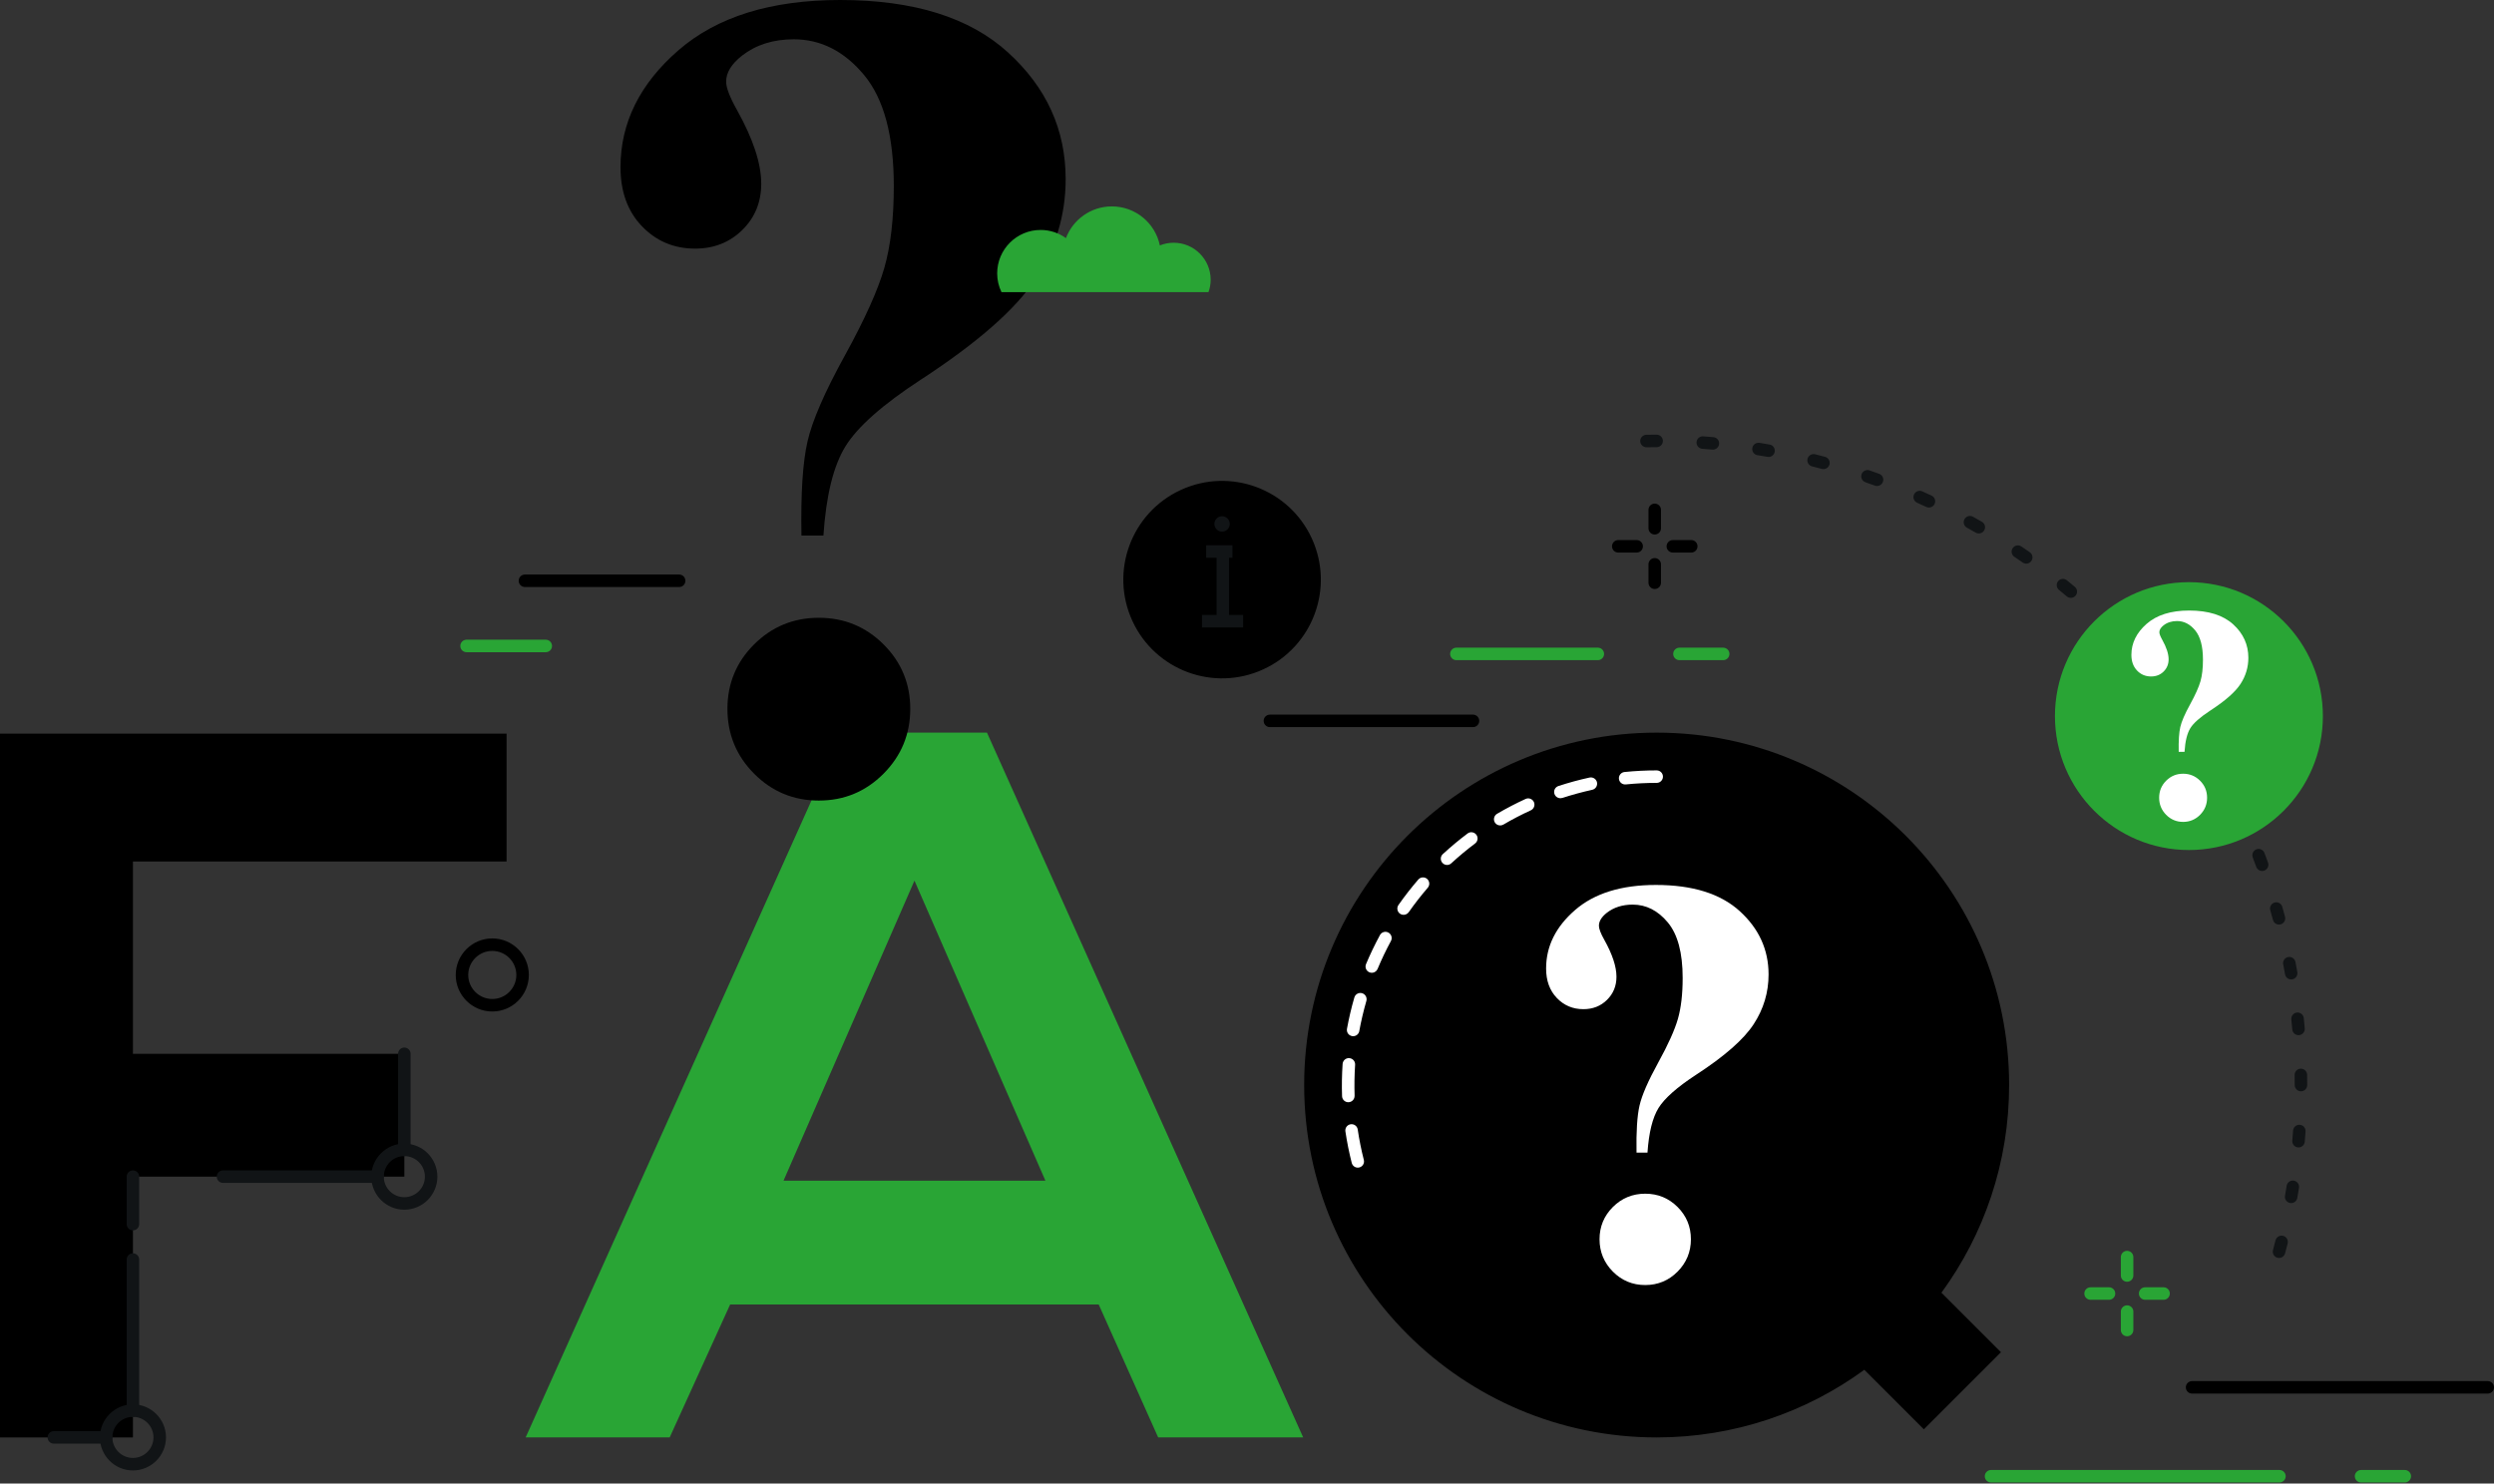 <svg width="400" height="238" viewBox="0 0 400 238" fill="none" xmlns="http://www.w3.org/2000/svg">
<rect x="0" y="0" width="400" height="238" fill="#333333" stroke="none"/>
<g clip-path="url(#clip0_18_7184)">
<path d="M0 230.603V117.698H81.249V138.209H21.32V169.063H64.849V188.772H21.32V230.61H0V230.603Z" fill="black"/>
<path d="M176.223 209.283H117.103L107.409 230.603H84.311L135.034 117.531H158.293L209.009 230.603H185.75L176.217 209.283H176.223ZM146.667 141.278L125.668 189.414H167.666L146.667 141.278Z" fill="#29A535"/>
<path fill-rule="evenodd" clip-rule="evenodd" d="M265.702 117.537C234.48 117.537 209.169 142.848 209.169 174.07C209.169 205.298 234.48 230.609 265.702 230.609C278.155 230.609 289.668 226.581 299.009 219.757L308.558 229.306L320.925 216.939L311.376 207.391C318.204 198.046 322.234 186.528 322.234 174.07C322.234 142.848 296.923 117.537 265.702 117.537Z" fill="black"/>
<path d="M18.024 230.602C18.024 228.784 19.502 227.306 21.32 227.306C23.139 227.306 24.616 228.784 24.616 230.602C24.616 232.421 23.139 233.898 21.32 233.898C19.502 233.898 18.024 232.421 18.024 230.602ZM21.32 235.904C24.242 235.904 26.622 233.524 26.622 230.602C26.622 227.681 24.242 225.301 21.32 225.301C18.399 225.301 16.019 227.681 16.019 230.602C16.019 233.524 18.399 235.904 21.32 235.904Z" fill="#111416"/>
<path d="M17.021 229.6H8.631C8.076 229.6 7.628 230.048 7.628 230.602C7.628 231.157 8.076 231.605 8.631 231.605H17.021C17.576 231.605 18.024 231.157 18.024 230.602C18.024 230.048 17.576 229.6 17.021 229.6Z" fill="#111416"/>
<path d="M22.323 226.311V202.069C22.323 201.514 21.875 201.066 21.32 201.066C20.765 201.066 20.317 201.514 20.317 202.069V226.311C20.317 226.866 20.765 227.314 21.32 227.314C21.875 227.314 22.323 226.866 22.323 226.311Z" fill="#111416"/>
<path d="M61.553 188.771C61.553 186.953 63.031 185.475 64.849 185.475C66.667 185.475 68.145 186.953 68.145 188.771C68.145 190.59 66.667 192.067 64.849 192.067C63.031 192.067 61.553 190.59 61.553 188.771ZM64.849 194.073C67.77 194.073 70.151 191.693 70.151 188.771C70.151 185.85 67.77 183.47 64.849 183.47C61.927 183.47 59.547 185.85 59.547 188.771C59.547 191.693 61.927 194.073 64.849 194.073Z" fill="#111416"/>
<path d="M60.551 187.769H35.767C35.213 187.769 34.765 188.216 34.765 188.771C34.765 189.326 35.213 189.774 35.767 189.774H60.551C61.105 189.774 61.553 189.326 61.553 188.771C61.553 188.216 61.105 187.769 60.551 187.769Z" fill="#111416"/>
<path d="M65.852 184.472V169.062C65.852 168.507 65.404 168.06 64.85 168.06C64.295 168.06 63.847 168.507 63.847 169.062V184.472C63.847 185.027 64.295 185.475 64.85 185.475C65.404 185.475 65.852 185.027 65.852 184.472Z" fill="#111416"/>
<path d="M22.323 196.386V188.771C22.323 188.216 21.875 187.769 21.32 187.769C20.765 187.769 20.317 188.216 20.317 188.771V196.386C20.317 196.941 20.765 197.389 21.32 197.389C21.875 197.389 22.323 196.941 22.323 196.386Z" fill="#111416"/>
<path d="M264.231 184.915H262.473C262.412 181.552 262.573 179.038 262.954 177.373C263.335 175.709 264.331 173.416 265.942 170.494C267.554 167.572 268.603 165.226 269.111 163.454C269.619 161.682 269.873 159.496 269.873 156.889C269.873 152.864 269.078 149.896 267.493 147.991C265.909 146.085 264.03 145.129 261.864 145.129C260.22 145.129 258.829 145.57 257.712 146.44C256.87 147.101 256.442 147.797 256.442 148.519C256.442 149 256.73 149.756 257.305 150.778C258.602 153.098 259.257 155.077 259.257 156.702C259.257 158.179 258.749 159.416 257.739 160.412C256.73 161.408 255.466 161.903 253.955 161.903C252.264 161.903 250.84 161.308 249.697 160.111C248.547 158.915 247.972 157.337 247.972 155.378C247.972 151.815 249.516 148.693 252.611 146.005C255.707 143.317 260.026 141.974 265.581 141.974C271.465 141.974 275.95 143.371 279.032 146.179C282.108 148.98 283.652 152.363 283.652 156.334C283.652 159.209 282.857 161.87 281.265 164.31C279.674 166.75 276.599 169.451 272.039 172.419C268.978 174.418 266.972 176.197 266.002 177.754C265.04 179.312 264.451 181.699 264.231 184.908V184.915ZM263.87 191.506C265.902 191.506 267.627 192.215 269.058 193.639C270.482 195.063 271.197 196.788 271.197 198.814C271.197 200.839 270.482 202.571 269.058 204.008C267.634 205.439 265.902 206.161 263.87 206.161C261.837 206.161 260.106 205.439 258.682 204.008C257.258 202.571 256.542 200.839 256.542 198.814C256.542 196.788 257.258 195.063 258.682 193.639C260.106 192.222 261.837 191.506 263.87 191.506Z" fill="white"/>
<g style="mix-blend-mode:multiply">
<path d="M132.059 85.915H128.542C128.422 79.19 128.743 74.162 129.512 70.826C130.274 67.497 132.266 62.904 135.488 57.061C138.704 51.218 140.817 46.518 141.833 42.974C142.849 39.431 143.351 35.052 143.351 29.844C143.351 21.788 141.759 15.851 138.584 12.034C135.408 8.216 131.651 6.304 127.312 6.304C124.016 6.304 121.242 7.18 119.002 8.932C117.311 10.262 116.462 11.646 116.462 13.097C116.462 14.06 117.037 15.57 118.186 17.623C120.787 22.269 122.091 26.221 122.091 29.476C122.091 32.431 121.075 34.912 119.056 36.897C117.03 38.883 114.509 39.886 111.488 39.886C108.098 39.886 105.257 38.689 102.964 36.302C100.664 33.916 99.52 30.753 99.52 26.829C99.52 19.702 102.616 13.444 108.813 8.063C114.997 2.688 123.648 0 134.76 0C146.54 0 155.512 2.801 161.669 8.41C167.833 14.02 170.915 20.792 170.915 28.728C170.915 34.484 169.324 39.799 166.135 44.686C162.953 49.566 156.795 54.975 147.676 60.918C141.552 64.916 137.528 68.48 135.602 71.602C133.67 74.724 132.493 79.497 132.066 85.922L132.059 85.915ZM131.33 99.112C135.395 99.112 138.851 100.537 141.706 103.378C144.561 106.226 145.991 109.676 145.991 113.727C145.991 117.778 144.561 121.248 141.706 124.123C138.851 126.991 135.395 128.435 131.33 128.435C127.265 128.435 123.802 126.998 120.948 124.123C118.093 121.248 116.669 117.778 116.669 113.727C116.669 109.676 118.093 106.226 120.948 103.378C123.802 100.537 127.259 99.112 131.33 99.112Z" fill="black"/>
</g>
<path d="M202.611 107.384C210.561 103.734 214.046 94.332 210.397 86.382C206.747 78.433 197.344 74.947 189.395 78.597C181.446 82.246 177.96 91.649 181.61 99.599C185.259 107.548 194.662 111.034 202.611 107.384Z" fill="black"/>
<path d="M197.128 98.658V89.486H197.67V87.48H193.451V89.486H195.123V98.658H192.783V100.664H199.381V98.658H197.128ZM196.005 85.294C196.687 85.294 197.242 84.739 197.242 84.057C197.242 83.375 196.687 82.82 196.005 82.82C195.323 82.82 194.768 83.375 194.768 84.057C194.768 84.739 195.323 85.294 196.005 85.294Z" fill="#111416"/>
<g style="mix-blend-mode:multiply">
<path d="M160.626 46.879C160.185 45.963 159.931 44.947 159.931 43.864C159.931 40.013 163.053 36.891 166.897 36.891C168.415 36.891 169.819 37.379 170.962 38.201C172.085 35.233 174.953 33.113 178.322 33.113C182.113 33.113 185.282 35.794 186.024 39.371C186.706 39.097 187.455 38.943 188.237 38.943C191.52 38.943 194.174 41.604 194.174 44.88C194.174 45.582 194.047 46.25 193.819 46.872H160.613L160.626 46.879Z" fill="#29A535"/>
</g>
<path d="M260.748 125.848C262.386 125.681 264.05 125.6 265.708 125.6C266.263 125.6 266.711 125.152 266.711 124.598C266.711 124.043 266.263 123.595 265.708 123.595C263.99 123.595 262.252 123.682 260.547 123.855C259.999 123.909 259.598 124.404 259.651 124.952C259.705 125.5 260.199 125.901 260.748 125.848Z" fill="white"/>
<path d="M250.579 128.014C252.144 127.506 253.755 127.064 255.366 126.71C255.908 126.59 256.249 126.055 256.135 125.513C256.015 124.972 255.48 124.631 254.938 124.744C253.253 125.112 251.575 125.567 249.951 126.102C249.423 126.275 249.135 126.837 249.309 127.365C249.483 127.893 250.044 128.181 250.573 128.007L250.579 128.014Z" fill="white"/>
<path d="M241.113 132.293C242.53 131.457 244.014 130.688 245.518 130C246.02 129.772 246.24 129.171 246.013 128.669C245.779 128.168 245.184 127.947 244.683 128.174C243.118 128.89 241.581 129.692 240.103 130.561C239.628 130.842 239.468 131.457 239.742 131.932C240.023 132.406 240.638 132.567 241.113 132.286V132.293Z" fill="white"/>
<path d="M232.769 138.497C233.979 137.38 235.263 136.311 236.58 135.321C237.021 134.987 237.115 134.358 236.781 133.917C236.446 133.476 235.818 133.382 235.377 133.717C234.006 134.746 232.669 135.863 231.405 137.026C230.998 137.4 230.971 138.035 231.352 138.443C231.726 138.851 232.361 138.878 232.769 138.497Z" fill="white"/>
<path d="M225.943 146.338C226.886 144.988 227.916 143.671 228.992 142.421C229.353 142 229.306 141.371 228.885 141.003C228.464 140.642 227.835 140.689 227.468 141.11C226.345 142.414 225.275 143.785 224.292 145.189C223.978 145.643 224.085 146.265 224.539 146.586C224.994 146.9 225.616 146.793 225.937 146.338H225.943Z" fill="white"/>
<path d="M220.942 155.451C221.577 153.927 222.299 152.423 223.081 150.972C223.349 150.484 223.162 149.875 222.68 149.615C222.192 149.347 221.584 149.534 221.323 150.016C220.508 151.527 219.752 153.091 219.09 154.676C218.876 155.184 219.117 155.772 219.632 155.986C220.14 156.2 220.728 155.959 220.942 155.444V155.451Z" fill="white"/>
<path d="M218.007 165.419C218.302 163.802 218.689 162.17 219.144 160.586C219.298 160.051 218.99 159.496 218.462 159.342C217.927 159.189 217.372 159.496 217.219 160.024C216.737 161.676 216.343 163.367 216.035 165.052C215.935 165.6 216.296 166.121 216.844 166.222C217.392 166.322 217.914 165.961 218.014 165.413L218.007 165.419Z" fill="white"/>
<path d="M217.259 175.788C217.205 174.143 217.232 172.479 217.339 170.827C217.379 170.272 216.958 169.798 216.403 169.758C215.848 169.717 215.373 170.139 215.333 170.694C215.22 172.412 215.186 174.15 215.246 175.861C215.266 176.416 215.728 176.851 216.283 176.831C216.837 176.811 217.272 176.349 217.252 175.795L217.259 175.788Z" fill="white"/>
<path d="M218.736 186.078C218.328 184.486 218.001 182.849 217.76 181.211C217.68 180.662 217.172 180.288 216.624 180.368C216.075 180.448 215.701 180.957 215.781 181.505C216.035 183.21 216.376 184.914 216.798 186.572C216.938 187.107 217.479 187.435 218.014 187.294C218.549 187.161 218.877 186.612 218.736 186.078Z" fill="white"/>
<path d="M264.09 71.755L265.702 71.742C266.256 71.742 266.704 71.294 266.704 70.739C266.704 70.184 266.256 69.736 265.702 69.736L264.057 69.75C263.502 69.756 263.061 70.218 263.067 70.766C263.074 71.321 263.535 71.762 264.084 71.755H264.09Z" fill="#111416"/>
<path d="M364.954 198.994C364.807 199.589 364.674 200.084 364.553 200.552C364.406 201.087 364.727 201.635 365.262 201.782C365.797 201.929 366.345 201.608 366.492 201.073C366.619 200.592 366.753 200.09 366.907 199.482C367.04 198.947 366.713 198.399 366.178 198.265C365.643 198.132 365.095 198.459 364.961 198.994H364.954Z" fill="#111416"/>
<path d="M366.746 190.249C366.653 190.844 366.566 191.358 366.479 191.833C366.379 192.381 366.746 192.896 367.288 192.996C367.836 193.097 368.351 192.729 368.451 192.187C368.538 191.699 368.625 191.165 368.725 190.563C368.812 190.015 368.438 189.5 367.89 189.413C367.341 189.326 366.827 189.7 366.74 190.249H366.746Z" fill="#111416"/>
<path d="M367.776 181.384C367.736 181.979 367.696 182.507 367.649 182.989C367.602 183.544 368.003 184.025 368.558 184.078C369.113 184.132 369.594 183.724 369.648 183.169C369.694 182.674 369.735 182.133 369.775 181.524C369.815 180.97 369.4 180.495 368.845 180.455C368.291 180.415 367.816 180.829 367.776 181.384Z" fill="#111416"/>
<path d="M368.023 172.459C368.037 173.081 368.037 173.596 368.037 174.07C368.037 174.625 368.485 175.073 369.033 175.08C369.588 175.08 370.036 174.632 370.042 174.084C370.042 173.596 370.042 173.067 370.029 172.432C370.022 171.877 369.561 171.436 369.006 171.45C368.451 171.456 368.01 171.917 368.023 172.472V172.459Z" fill="#111416"/>
<path d="M367.495 163.547C367.555 164.142 367.609 164.671 367.649 165.152C367.696 165.707 368.177 166.115 368.732 166.068C369.287 166.021 369.695 165.54 369.648 164.985C369.608 164.49 369.554 163.955 369.494 163.34C369.434 162.792 368.946 162.391 368.391 162.444C367.843 162.504 367.442 162.992 367.495 163.547Z" fill="#111416"/>
<path d="M366.192 154.716C366.305 155.298 366.399 155.819 366.486 156.301C366.579 156.849 367.101 157.21 367.642 157.116C368.191 157.023 368.552 156.501 368.458 155.96C368.371 155.465 368.278 154.93 368.157 154.335C368.05 153.793 367.522 153.439 366.981 153.539C366.439 153.646 366.085 154.175 366.185 154.716H366.192Z" fill="#111416"/>
<path d="M364.119 146.031C364.286 146.62 364.426 147.114 364.547 147.582C364.687 148.117 365.235 148.438 365.77 148.298C366.305 148.157 366.626 147.609 366.485 147.074C366.358 146.593 366.218 146.085 366.044 145.483C365.89 144.948 365.335 144.641 364.807 144.794C364.272 144.948 363.965 145.503 364.119 146.031Z" fill="#111416"/>
<path d="M361.304 137.561C361.518 138.123 361.705 138.611 361.866 139.065C362.053 139.587 362.628 139.861 363.149 139.674C363.671 139.486 363.945 138.911 363.758 138.39C363.591 137.922 363.403 137.414 363.183 136.839C362.982 136.324 362.401 136.063 361.886 136.264C361.371 136.465 361.11 137.046 361.311 137.561H361.304Z" fill="#111416"/>
<path d="M357.754 129.371C358.022 129.919 358.242 130.381 358.443 130.822C358.677 131.323 359.272 131.544 359.773 131.317C360.275 131.083 360.495 130.488 360.268 129.986C360.061 129.531 359.833 129.057 359.559 128.495C359.319 128.001 358.717 127.793 358.215 128.034C357.721 128.275 357.513 128.876 357.754 129.378V129.371Z" fill="#111416"/>
<path d="M353.509 121.515C353.816 122.023 354.084 122.478 354.324 122.899C354.599 123.381 355.214 123.548 355.695 123.274C356.176 122.999 356.343 122.384 356.069 121.903C355.822 121.469 355.548 121.001 355.234 120.479C354.946 120.004 354.331 119.851 353.856 120.138C353.382 120.426 353.228 121.041 353.516 121.515H353.509Z" fill="#111416"/>
<path d="M348.595 114.068C348.95 114.55 349.25 114.978 349.525 115.372C349.839 115.827 350.467 115.94 350.922 115.626C351.376 115.312 351.49 114.684 351.176 114.229C350.888 113.821 350.581 113.38 350.22 112.885C349.892 112.437 349.264 112.337 348.816 112.665C348.368 112.992 348.268 113.621 348.595 114.068Z" fill="#111416"/>
<path d="M343.053 107.068C343.461 107.536 343.795 107.924 344.096 108.291C344.45 108.719 345.079 108.779 345.506 108.425C345.934 108.071 345.994 107.442 345.64 107.015C345.326 106.64 344.985 106.239 344.57 105.758C344.209 105.343 343.574 105.296 343.153 105.657C342.739 106.018 342.692 106.653 343.053 107.075V107.068Z" fill="#111416"/>
<path d="M336.915 100.583C337.37 101.018 337.731 101.379 338.059 101.706C338.446 102.101 339.081 102.107 339.476 101.713C339.87 101.325 339.87 100.69 339.483 100.296C339.142 99.955 338.767 99.587 338.306 99.139C337.905 98.751 337.276 98.765 336.889 99.166C336.501 99.567 336.514 100.202 336.915 100.583Z" fill="#111416"/>
<path d="M330.243 94.654C330.745 95.055 331.126 95.376 331.48 95.676C331.901 96.037 332.536 95.984 332.891 95.563C333.252 95.142 333.198 94.507 332.777 94.152C332.409 93.838 332.015 93.517 331.5 93.096C331.072 92.748 330.437 92.815 330.089 93.243C329.742 93.671 329.809 94.306 330.237 94.654H330.243Z" fill="#111416"/>
<path d="M323.076 89.332C323.591 89.68 324.012 89.967 324.4 90.241C324.855 90.562 325.477 90.455 325.797 90C326.118 89.546 326.011 88.924 325.557 88.603C325.156 88.322 324.728 88.022 324.193 87.667C323.732 87.36 323.11 87.48 322.802 87.941C322.495 88.403 322.615 89.024 323.076 89.332Z" fill="#111416"/>
<path d="M315.468 84.658C316.01 84.959 316.457 85.213 316.865 85.447C317.34 85.728 317.955 85.567 318.236 85.086C318.517 84.605 318.356 83.996 317.875 83.715C317.454 83.468 316.992 83.207 316.437 82.9C315.949 82.632 315.341 82.806 315.074 83.294C314.806 83.782 314.98 84.391 315.468 84.658Z" fill="#111416"/>
<path d="M307.486 80.66C308.061 80.914 308.522 81.128 308.943 81.329C309.445 81.563 310.04 81.349 310.28 80.854C310.514 80.353 310.307 79.758 309.806 79.517C309.365 79.31 308.89 79.089 308.302 78.828C307.793 78.601 307.205 78.828 306.978 79.337C306.751 79.845 306.978 80.433 307.486 80.66Z" fill="#111416"/>
<path d="M299.189 77.371C299.784 77.579 300.266 77.746 300.7 77.906C301.222 78.1 301.797 77.833 301.99 77.311C302.184 76.79 301.917 76.215 301.402 76.021C300.954 75.854 300.453 75.68 299.844 75.466C299.323 75.285 298.748 75.566 298.567 76.088C298.387 76.609 298.668 77.184 299.189 77.365V77.371Z" fill="#111416"/>
<path d="M290.632 74.824C291.241 74.978 291.735 75.105 292.19 75.225C292.725 75.372 293.273 75.058 293.42 74.523C293.567 73.988 293.253 73.44 292.718 73.293C292.25 73.166 291.742 73.032 291.12 72.879C290.585 72.745 290.037 73.072 289.903 73.607C289.77 74.142 290.097 74.69 290.632 74.824Z" fill="#111416"/>
<path d="M281.887 73.026C282.502 73.126 283.004 73.206 283.472 73.293C284.02 73.393 284.541 73.032 284.635 72.484C284.735 71.943 284.374 71.414 283.826 71.321C283.345 71.234 282.823 71.147 282.195 71.047C281.646 70.96 281.132 71.334 281.045 71.882C280.958 72.431 281.332 72.945 281.88 73.032L281.887 73.026Z" fill="#111416"/>
<path d="M273.022 72.003C273.664 72.049 274.158 72.09 274.626 72.13C275.175 72.183 275.669 71.775 275.716 71.227C275.77 70.672 275.362 70.184 274.814 70.137C274.332 70.091 273.824 70.05 273.169 70.004C272.614 69.963 272.139 70.385 272.099 70.933C272.059 71.488 272.48 71.963 273.029 72.003H273.022Z" fill="#111416"/>
<path d="M329.582 114.884C329.582 103.017 339.202 93.397 351.069 93.397C362.935 93.397 372.556 103.017 372.556 114.884C372.556 126.75 362.935 136.371 351.069 136.371C339.202 136.371 329.582 126.75 329.582 114.884Z" fill="#29A535"/>
<path d="M350.347 120.62H349.431C349.397 118.848 349.484 117.524 349.685 116.642C349.885 115.766 350.407 114.556 351.256 113.012C352.098 111.474 352.653 110.23 352.921 109.301C353.188 108.365 353.322 107.215 353.322 105.838C353.322 103.712 352.907 102.148 352.085 101.145C351.263 100.142 350.287 99.634 349.163 99.634C348.308 99.634 347.586 99.868 346.997 100.329C346.549 100.684 346.329 101.051 346.329 101.432C346.329 101.686 346.483 102.088 346.783 102.629C347.472 103.859 347.813 104.909 347.813 105.771C347.813 106.553 347.545 107.209 347.011 107.737C346.476 108.265 345.807 108.526 345.005 108.526C344.109 108.526 343.354 108.211 342.752 107.576C342.144 106.941 341.843 106.106 341.843 105.063C341.843 103.171 342.658 101.513 344.283 100.089C345.908 98.665 348.181 97.949 351.102 97.949C354.198 97.949 356.551 98.691 358.175 100.169C359.793 101.646 360.602 103.431 360.602 105.524C360.602 107.041 360.181 108.445 359.345 109.729C358.51 111.013 356.885 112.443 354.478 114.008C352.867 115.064 351.804 116 351.296 116.822C350.788 117.645 350.474 118.902 350.367 120.6L350.347 120.62ZM350.139 124.13C351.202 124.13 352.112 124.504 352.86 125.253C353.609 126.002 353.984 126.911 353.984 127.98C353.984 129.05 353.609 129.966 352.86 130.722C352.112 131.477 351.202 131.858 350.139 131.858C349.076 131.858 348.167 131.477 347.418 130.722C346.67 129.966 346.295 129.05 346.295 127.98C346.295 126.911 346.67 126.002 347.418 125.253C348.167 124.504 349.076 124.13 350.139 124.13Z" fill="white"/>
<path d="M276.372 103.906H269.359C268.804 103.906 268.356 104.354 268.356 104.909C268.356 105.464 268.804 105.912 269.359 105.912H276.372C276.927 105.912 277.375 105.464 277.375 104.909C277.375 104.354 276.927 103.906 276.372 103.906Z" fill="#29A535"/>
<path d="M256.269 103.906H233.585C233.03 103.906 232.582 104.354 232.582 104.909C232.582 105.464 233.03 105.912 233.585 105.912H256.269C256.824 105.912 257.272 105.464 257.272 104.909C257.272 104.354 256.824 103.906 256.269 103.906Z" fill="#29A535"/>
<path d="M108.927 92.173H84.19C83.635 92.173 83.188 92.621 83.188 93.176C83.188 93.731 83.635 94.178 84.19 94.178H108.927C109.482 94.178 109.929 93.731 109.929 93.176C109.929 92.621 109.482 92.173 108.927 92.173Z" fill="black"/>
<path d="M87.533 102.629H74.831C74.276 102.629 73.828 103.077 73.828 103.632C73.828 104.187 74.276 104.635 74.831 104.635H87.533C88.088 104.635 88.536 104.187 88.536 103.632C88.536 103.077 88.088 102.629 87.533 102.629Z" fill="#29A535"/>
<path d="M385.693 235.831H378.68C378.125 235.831 377.677 236.279 377.677 236.834C377.677 237.389 378.125 237.837 378.68 237.837H385.693C386.248 237.837 386.695 237.389 386.695 236.834C386.695 236.279 386.248 235.831 385.693 235.831Z" fill="#29A535"/>
<path d="M365.589 235.831H319.332C318.778 235.831 318.33 236.279 318.33 236.834C318.33 237.389 318.778 237.837 319.332 237.837H365.589C366.144 237.837 366.592 237.389 366.592 236.834C366.592 236.279 366.144 235.831 365.589 235.831Z" fill="#29A535"/>
<path d="M398.997 221.57H351.577C351.022 221.57 350.574 222.018 350.574 222.573C350.574 223.128 351.022 223.576 351.577 223.576H398.997C399.552 223.576 400 223.128 400 222.573C400 222.018 399.552 221.57 398.997 221.57Z" fill="black"/>
<path d="M236.245 114.649H203.674C203.119 114.649 202.671 115.097 202.671 115.652C202.671 116.207 203.119 116.655 203.674 116.655H236.245C236.8 116.655 237.248 116.207 237.248 115.652C237.248 115.097 236.8 114.649 236.245 114.649Z" fill="black"/>
<path d="M264.391 81.797V84.752C264.391 85.307 264.839 85.755 265.394 85.755C265.949 85.755 266.397 85.307 266.397 84.752V81.797C266.397 81.242 265.949 80.794 265.394 80.794C264.839 80.794 264.391 81.242 264.391 81.797Z" fill="black"/>
<path d="M262.499 86.644H259.544C258.989 86.644 258.542 87.091 258.542 87.646C258.542 88.201 258.989 88.649 259.544 88.649H262.499C263.054 88.649 263.502 88.201 263.502 87.646C263.502 87.091 263.054 86.644 262.499 86.644Z" fill="black"/>
<path d="M266.397 93.49V90.535C266.397 89.98 265.949 89.532 265.394 89.532C264.839 89.532 264.391 89.98 264.391 90.535V93.49C264.391 94.045 264.839 94.493 265.394 94.493C265.949 94.493 266.397 94.045 266.397 93.49Z" fill="black"/>
<path d="M268.296 88.649H271.251C271.806 88.649 272.254 88.201 272.254 87.646C272.254 87.091 271.806 86.644 271.251 86.644H268.296C267.741 86.644 267.293 87.091 267.293 87.646C267.293 88.201 267.741 88.649 268.296 88.649Z" fill="black"/>
<path d="M340.151 201.675V204.63C340.151 205.185 340.599 205.633 341.154 205.633C341.709 205.633 342.157 205.185 342.157 204.63V201.675C342.157 201.12 341.709 200.672 341.154 200.672C340.599 200.672 340.151 201.12 340.151 201.675Z" fill="#29A535"/>
<path d="M338.253 206.521H335.298C334.743 206.521 334.295 206.969 334.295 207.524C334.295 208.079 334.743 208.527 335.298 208.527H338.253C338.808 208.527 339.256 208.079 339.256 207.524C339.256 206.969 338.808 206.521 338.253 206.521Z" fill="#29A535"/>
<path d="M342.157 213.375V210.42C342.157 209.865 341.709 209.417 341.154 209.417C340.599 209.417 340.151 209.865 340.151 210.42V213.375C340.151 213.93 340.599 214.378 341.154 214.378C341.709 214.378 342.157 213.93 342.157 213.375Z" fill="#29A535"/>
<path d="M344.049 208.527H347.004C347.559 208.527 348.007 208.079 348.007 207.524C348.007 206.969 347.559 206.521 347.004 206.521H344.049C343.494 206.521 343.046 206.969 343.046 207.524C343.046 208.079 343.494 208.527 344.049 208.527Z" fill="#29A535"/>
<path d="M75.098 156.414C75.098 154.288 76.829 152.556 78.956 152.556C81.082 152.556 82.813 154.288 82.813 156.414C82.813 158.54 81.082 160.271 78.956 160.271C76.829 160.271 75.098 158.54 75.098 156.414ZM78.956 162.277C82.185 162.277 84.819 159.65 84.819 156.414C84.819 153.178 82.191 150.551 78.956 150.551C75.72 150.551 73.092 153.178 73.092 156.414C73.092 159.65 75.72 162.277 78.956 162.277Z" fill="black"/>
</g>
<defs>
<clipPath id="clip0_18_7184">
<rect width="400" height="237.837" fill="white"/>
</clipPath>
</defs>
</svg>

